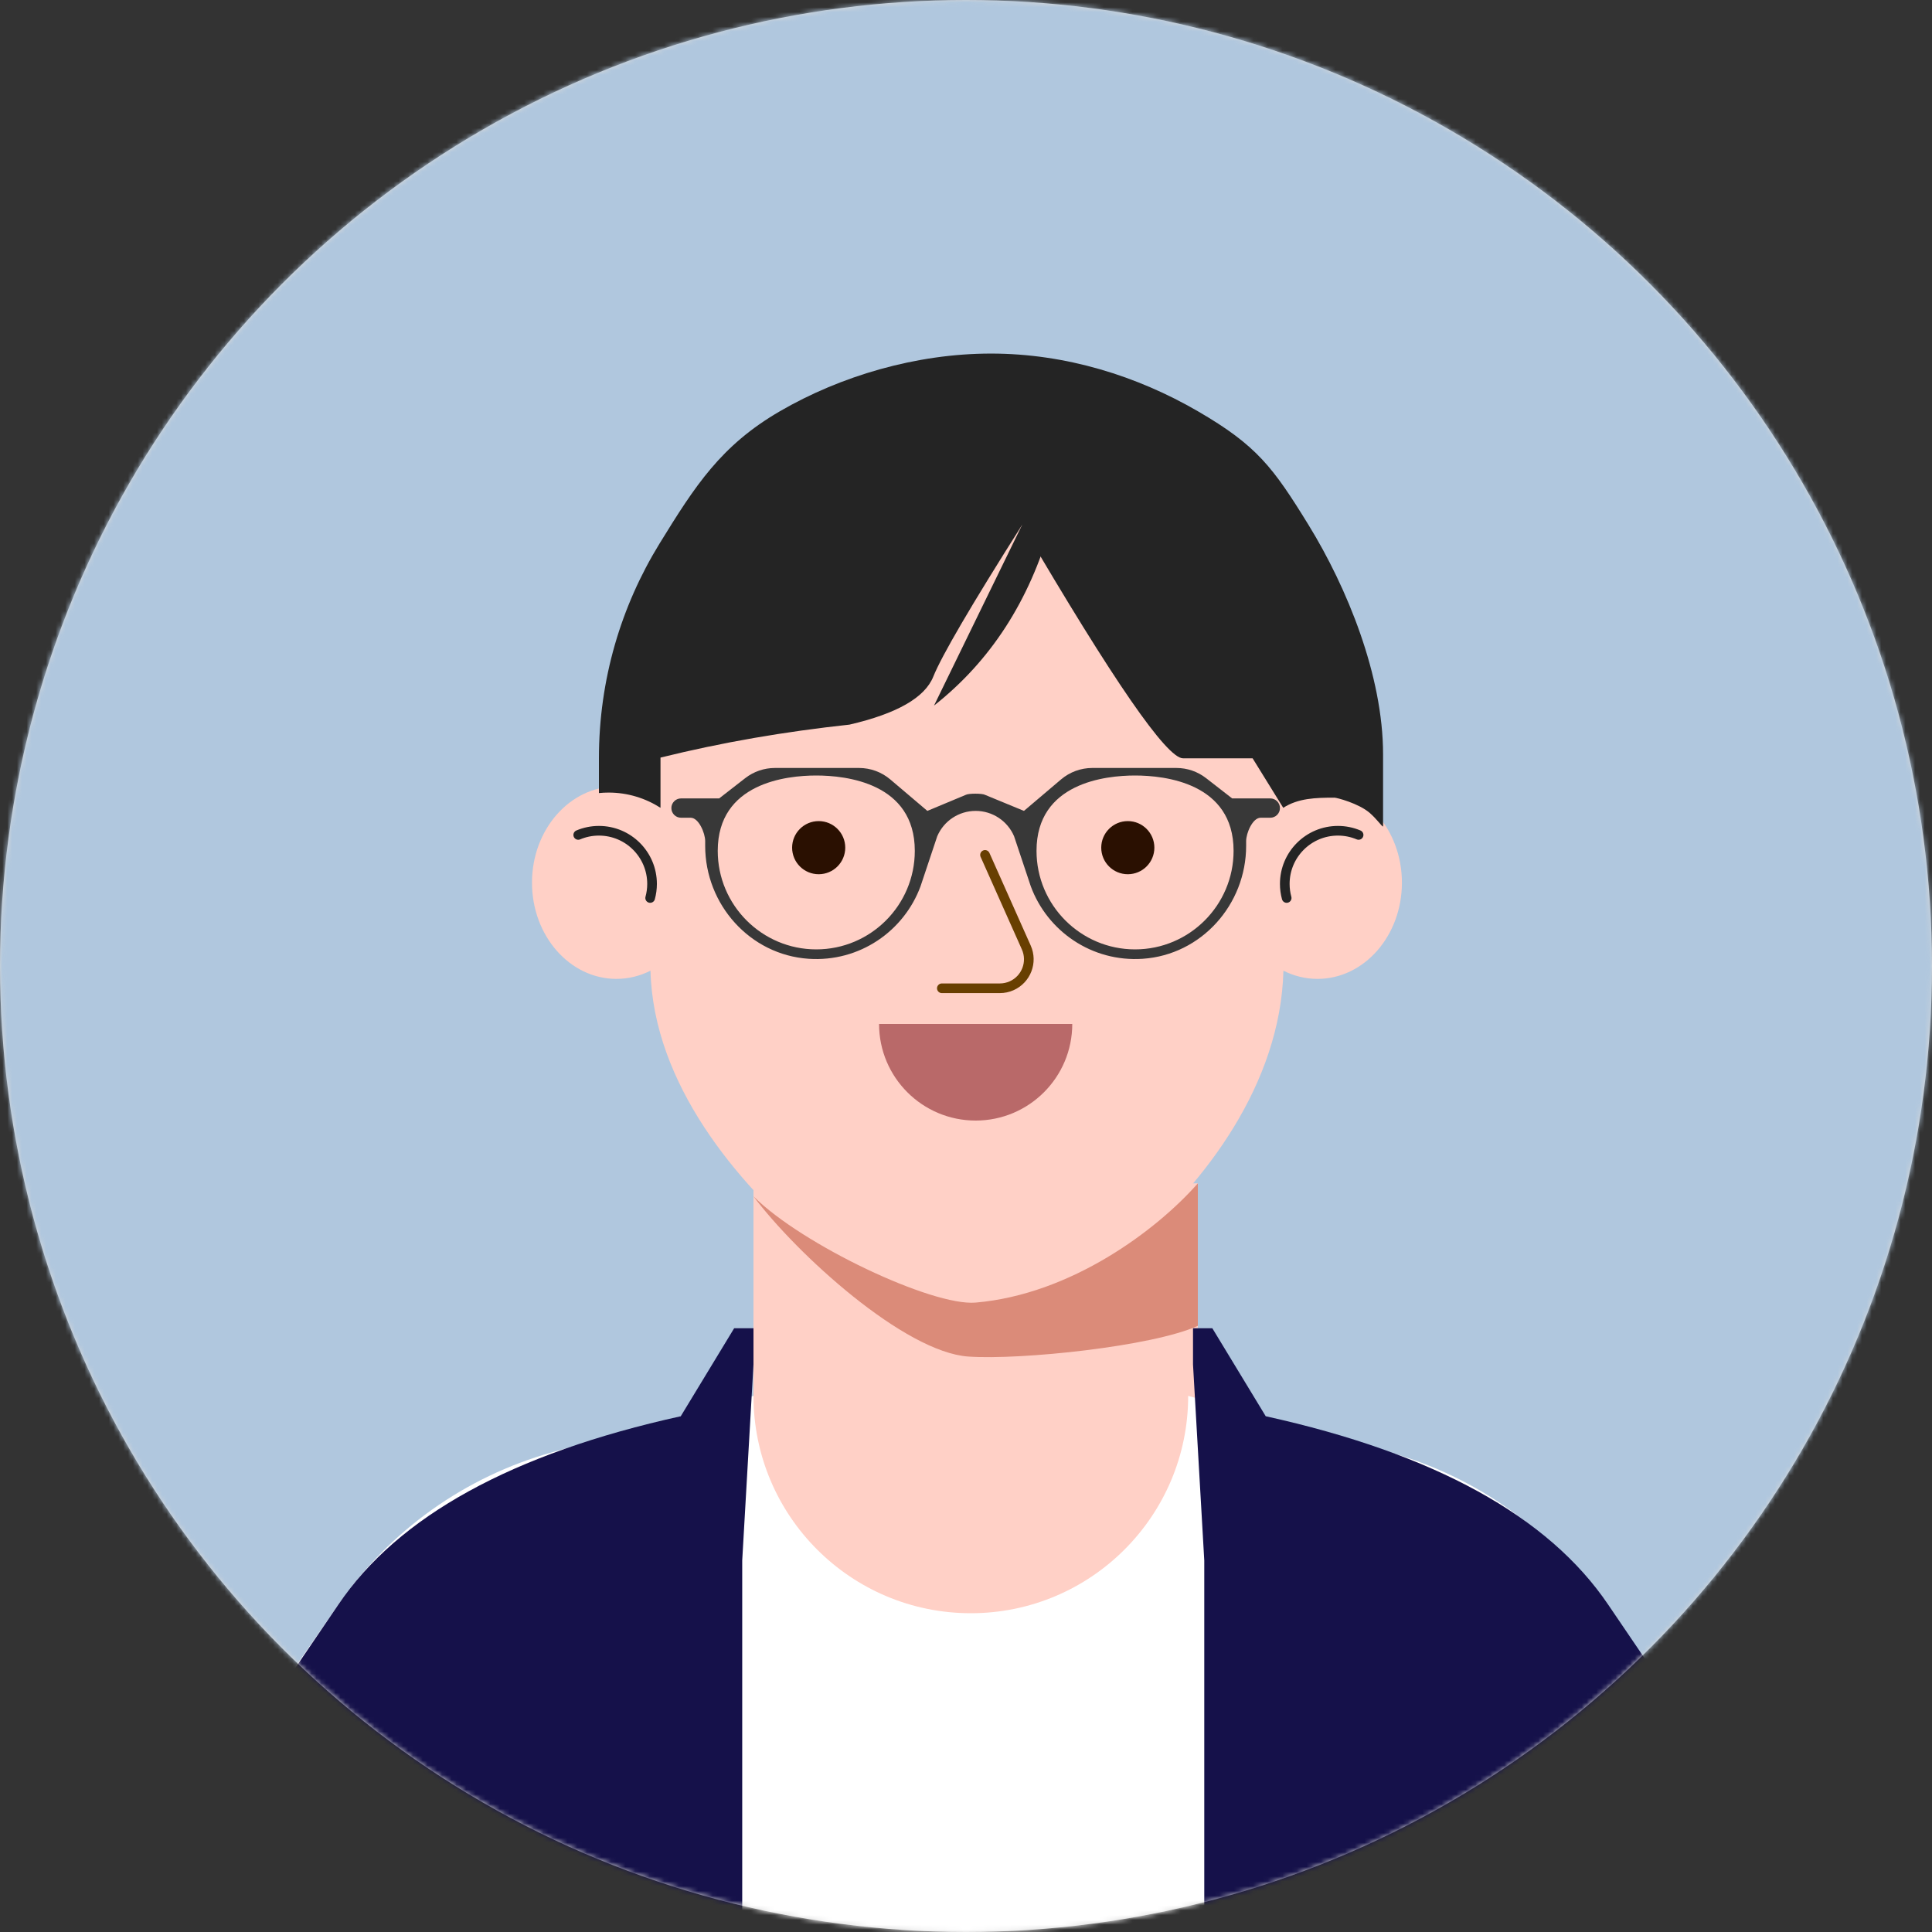 <?xml version="1.0" encoding="UTF-8"?>
<svg width="400px" height="400px" viewBox="0 0 400 400" version="1.1" xmlns="http://www.w3.org/2000/svg" xmlns:xlink="http://www.w3.org/1999/xlink">
    <rect x="0" y="0" width="400" height="400" fill="#333333" stroke="none"/>
    <title>Group</title>
    <defs>
        <circle id="path-1" cx="200" cy="200" r="200"></circle>
    </defs>
    <g id="Page-1" stroke="none" stroke-width="1" fill="none" fill-rule="evenodd">
        <g id="재형-copy-6" transform="translate(-25, -25)">
            <g id="Group" transform="translate(25, 25)">
                <mask id="mask-2" fill="white">
                    <use xlink:href="#path-1"></use>
                </mask>
                <use id="Mask" fill="#D8D8D8" xlink:href="#path-1"></use>
                <g mask="url(#mask-2)">
                    <g transform="translate(-24, -25)">
                        <rect id="Rectangle" stroke="none" fill="#B0C7DE" fill-rule="evenodd" x="0" y="0" width="449" height="449"></rect>
                        <rect id="Rectangle" stroke="none" fill="#FFD0C6" fill-rule="evenodd" x="180" y="270" width="92" height="59"></rect>
                        <path d="M338.701,356.391 C329.423,341.101 315.744,329.987 300.032,324.973 L258,313 L258,283.12 C273.426,269.919 289.098,249.472 289.721,225.973 C291.877,227.055 294.257,227.669 296.766,227.669 C306.423,227.669 314.252,218.75 314.252,207.748 C314.252,196.746 306.423,187.828 296.766,187.828 C294.277,187.828 291.914,188.428 289.771,189.496 L289.771,183.843 C289.771,142.586 260.413,109.141 224.197,109.141 C187.981,109.141 158.623,142.586 158.623,183.843 L158.623,189.496 C156.48,188.428 154.117,187.828 151.629,187.828 C141.971,187.828 134.143,196.746 134.143,207.748 C134.143,218.75 141.971,227.669 151.629,227.669 C154.137,227.669 156.517,227.056 158.674,225.973 C159.296,249.472 176.574,269.799 192,283 L192,312.88 L148.362,324.973 C132.65,329.987 118.971,341.101 109.693,356.391 L84.306,398.229 L84.306,427.871 L364.088,427.871 L364.088,398.229 L338.701,356.391 Z" id="Fill-1" stroke="none" fill="#FFD0C6" fill-rule="evenodd"></path>
                        <path d="M226,294.687 C216.981,295.464 190,282.688 180,272.688 C189,284.688 211.251,304.951 224.5,305.862 C235.3,306.605 262.556,303.78 272,299.5 L272,270 C263.482,279.688 245.774,292.981 226,294.687 Z" id="Fill-4" stroke="none" fill="#DB8B79" fill-rule="evenodd"></path>
                        <circle id="Oval" stroke="none" fill="#D7D7D7" fill-rule="evenodd" cx="192.5" cy="362.5" r="2.5"></circle>
                        <circle id="Oval-Copy" stroke="none" fill="#D7D7D7" fill-rule="evenodd" cx="257.5" cy="362.5" r="2.5"></circle>
                        <circle id="Oval-Copy-2" stroke="none" fill="#D7D7D7" fill-rule="evenodd" cx="220.5" cy="367.5" r="2.5"></circle>
                        <circle id="Oval-Copy-3" stroke="none" fill="#D7D7D7" fill-rule="evenodd" cx="220.5" cy="394.5" r="2.5"></circle>
                        <circle id="Oval-Copy-4" stroke="none" fill="#D7D7D7" fill-rule="evenodd" cx="220.5" cy="421.5" r="2.5"></circle>
                        <path d="M158.609,210.918 C158.864,209.989 159.001,209.011 159.001,208 C159.001,201.925 154.076,197 148.001,197 C146.482,197 145.035,197.309 143.719,197.864" id="Stroke-6" stroke="#242424" stroke-width="2" fill="none" stroke-linecap="round" stroke-linejoin="round"></path>
                        <path d="M290.391,210.918 C290.136,209.989 290,209.011 290,208 C290,201.925 294.925,197 301,197 C302.518,197 303.965,197.309 305.282,197.864" id="Stroke-8" stroke="#242424" stroke-width="2" fill="none" stroke-linecap="round" stroke-linejoin="round"></path>
                        <path d="M283.34,182 L289.682,192.247 C292.789,190.261 296.333,190.146 300.294,190.146 C300.711,190.146 305.316,191.313 307.633,193.346 C309.068,194.606 310.098,196.11 310.35,196.135 L310.35,181.179 C310.35,164.874 302.891,146.644 294.932,133.705 C287.555,121.715 284.19,117.217 272,110.141 C259.471,102.868 244.704,98.203 229.175,98.203 C213.646,98.203 198.004,102.868 185.475,110.141 C173.286,117.217 167.936,125.539 160.559,137.529 C152.6,150.468 148,165.694 148,182 L148,189.195 C148.658,189.13 149.324,189.094 150,189.094 C153.961,189.094 157.643,190.26 160.75,192.247 L160.75,181.851 C173.61,178.671 186.426,176.484 199.881,175.023 C209.697,172.746 215.479,169.436 217.225,165.094 C218.971,160.751 225.095,150.288 235.598,133.705 C254.465,165.933 265.579,182.031 268.941,182 C285.487,182 290.287,182 283.34,182 Z" id="short-11" stroke="none" fill="#242424" fill-rule="evenodd"></path>
                        <path d="M235.598,133.705 L217.379,171.084 C229.061,161.874 237.126,149.414 241.574,133.705" id="Path-15" stroke="none" fill="#242424" fill-rule="evenodd"></path>
                        <path d="M199,200.5 C199,203.538 196.537,206 193.5,206 C190.463,206 188,203.538 188,200.5 C188,197.463 190.463,195 193.5,195 C196.537,195 199,197.463 199,200.5" id="eye-left-copy" stroke="none" fill="#2A1001" fill-rule="evenodd"></path>
                        <path d="M263,200.5 C263,203.538 260.537,206 257.5,206 C254.463,206 252,203.538 252,200.5 C252,197.463 254.463,195 257.5,195 C260.537,195 263,197.463 263,200.5" id="eye-left-copy-2" stroke="none" fill="#2A1001" fill-rule="evenodd"></path>
                        <path d="M385,399.24 L355.963,357.235 C345.352,341.885 329.707,330.726 311.736,325.692 L270,314 C270,338.853 249.853,359 225,359 C200.147,359 180,338.853 180,314 L138.263,325.692 C120.293,330.726 104.648,341.885 94.036,357.235 L65,399.24 L65,429 L385,429 L385,399.24 Z" id="t-shirt" stroke="none" fill="#FFFFFF" fill-rule="evenodd"></path>
                        <path d="M180,300 L176,300 L164.944,318.217 C130.048,325.92 106.412,338.926 94.036,357.235 C81.66,375.544 71.981,389.546 65,399.239 L65,429 L177.669,429 L177.669,348.08 L180,307.49 L180,300 Z" id="Path-16" stroke="none" fill="#15114A" fill-rule="evenodd"></path>
                        <path d="M386,300 L382,300 L370.945,318.217 C336.049,325.92 312.413,338.926 300.036,357.235 C287.66,375.544 277.982,389.546 271,399.239 L271,429 L383.669,429 L383.669,348.08 L386,307.49 L386,300 Z" id="Path-16" stroke="none" fill="#15114A" fill-rule="evenodd" transform="translate(328.5, 364.5) scale(-1, 1) translate(-328.5, -364.5) "></path>
                        <path d="M227.939,202 L236.484,221.171 C237.833,224.197 236.473,227.745 233.446,229.094 C232.678,229.436 231.845,229.613 231.004,229.613 L219,229.613 L219,229.613" id="Stroke-1" stroke="#683F01" stroke-width="2" fill="none" stroke-linecap="round" stroke-linejoin="round"></path>
                        <path d="M246,237 C246,248.046 237.046,257 226,257 C214.954,257 206,248.046 206,237 L246,237 Z" id="default" stroke="none" fill="#B96969" fill-rule="evenodd"></path>
                        <path d="M259,221.56 C247.751,221.56 238.6,212.409 238.6,201.16 C238.6,187.08 252.866,185.56 259,185.56 C265.134,185.56 279.4,187.08 279.4,201.16 C279.4,212.409 270.249,221.56 259,221.56 M193,221.56 C181.751,221.56 172.6,212.409 172.6,201.16 C172.6,187.08 186.866,185.56 193,185.56 C199.134,185.56 213.4,187.08 213.4,201.16 C213.4,212.409 204.249,221.56 193,221.56 M279.105,190.303 L273.708,186.106 C271.953,184.741 269.793,184 267.569,184 L250.144,184 C247.773,184 245.48,184.841 243.673,186.376 L236,192.887 L227.899,189.549 C227.318,189.246 224.577,189.246 223.996,189.549 L216,192.887 L208.327,186.376 C206.52,184.841 204.227,184 201.856,184 L184.431,184 C182.207,184 180.047,184.741 178.292,186.106 L172.895,190.303 L165,190.303 C163.896,190.303 163,191.199 163,192.303 C163,193.408 163.896,194.303 165,194.303 L167,194.303 C168.657,194.303 170,197.482 170,199.139 L170,200.115 C170,212.275 179.265,222.678 191.396,223.505 C201.969,224.226 211.167,217.755 214.583,208.507 L218.047,198.135 C219.409,194.951 222.537,192.887 226,192.887 C229.463,192.887 232.591,194.951 233.953,198.135 L237.416,208.509 C240.833,217.756 250.032,224.226 260.604,223.505 C272.735,222.677 282,212.275 282,200.115 L282,199.139 C282,197.482 283.343,194.303 285,194.303 L287,194.303 C288.104,194.303 289,193.408 289,192.303 C289,191.199 288.104,190.303 287,190.303 L279.105,190.303 Z" id="재형님-안경-copy" stroke="none" fill="#383838" fill-rule="evenodd"></path>
                    </g>
                </g>
            </g>
        </g>
    </g>
</svg>